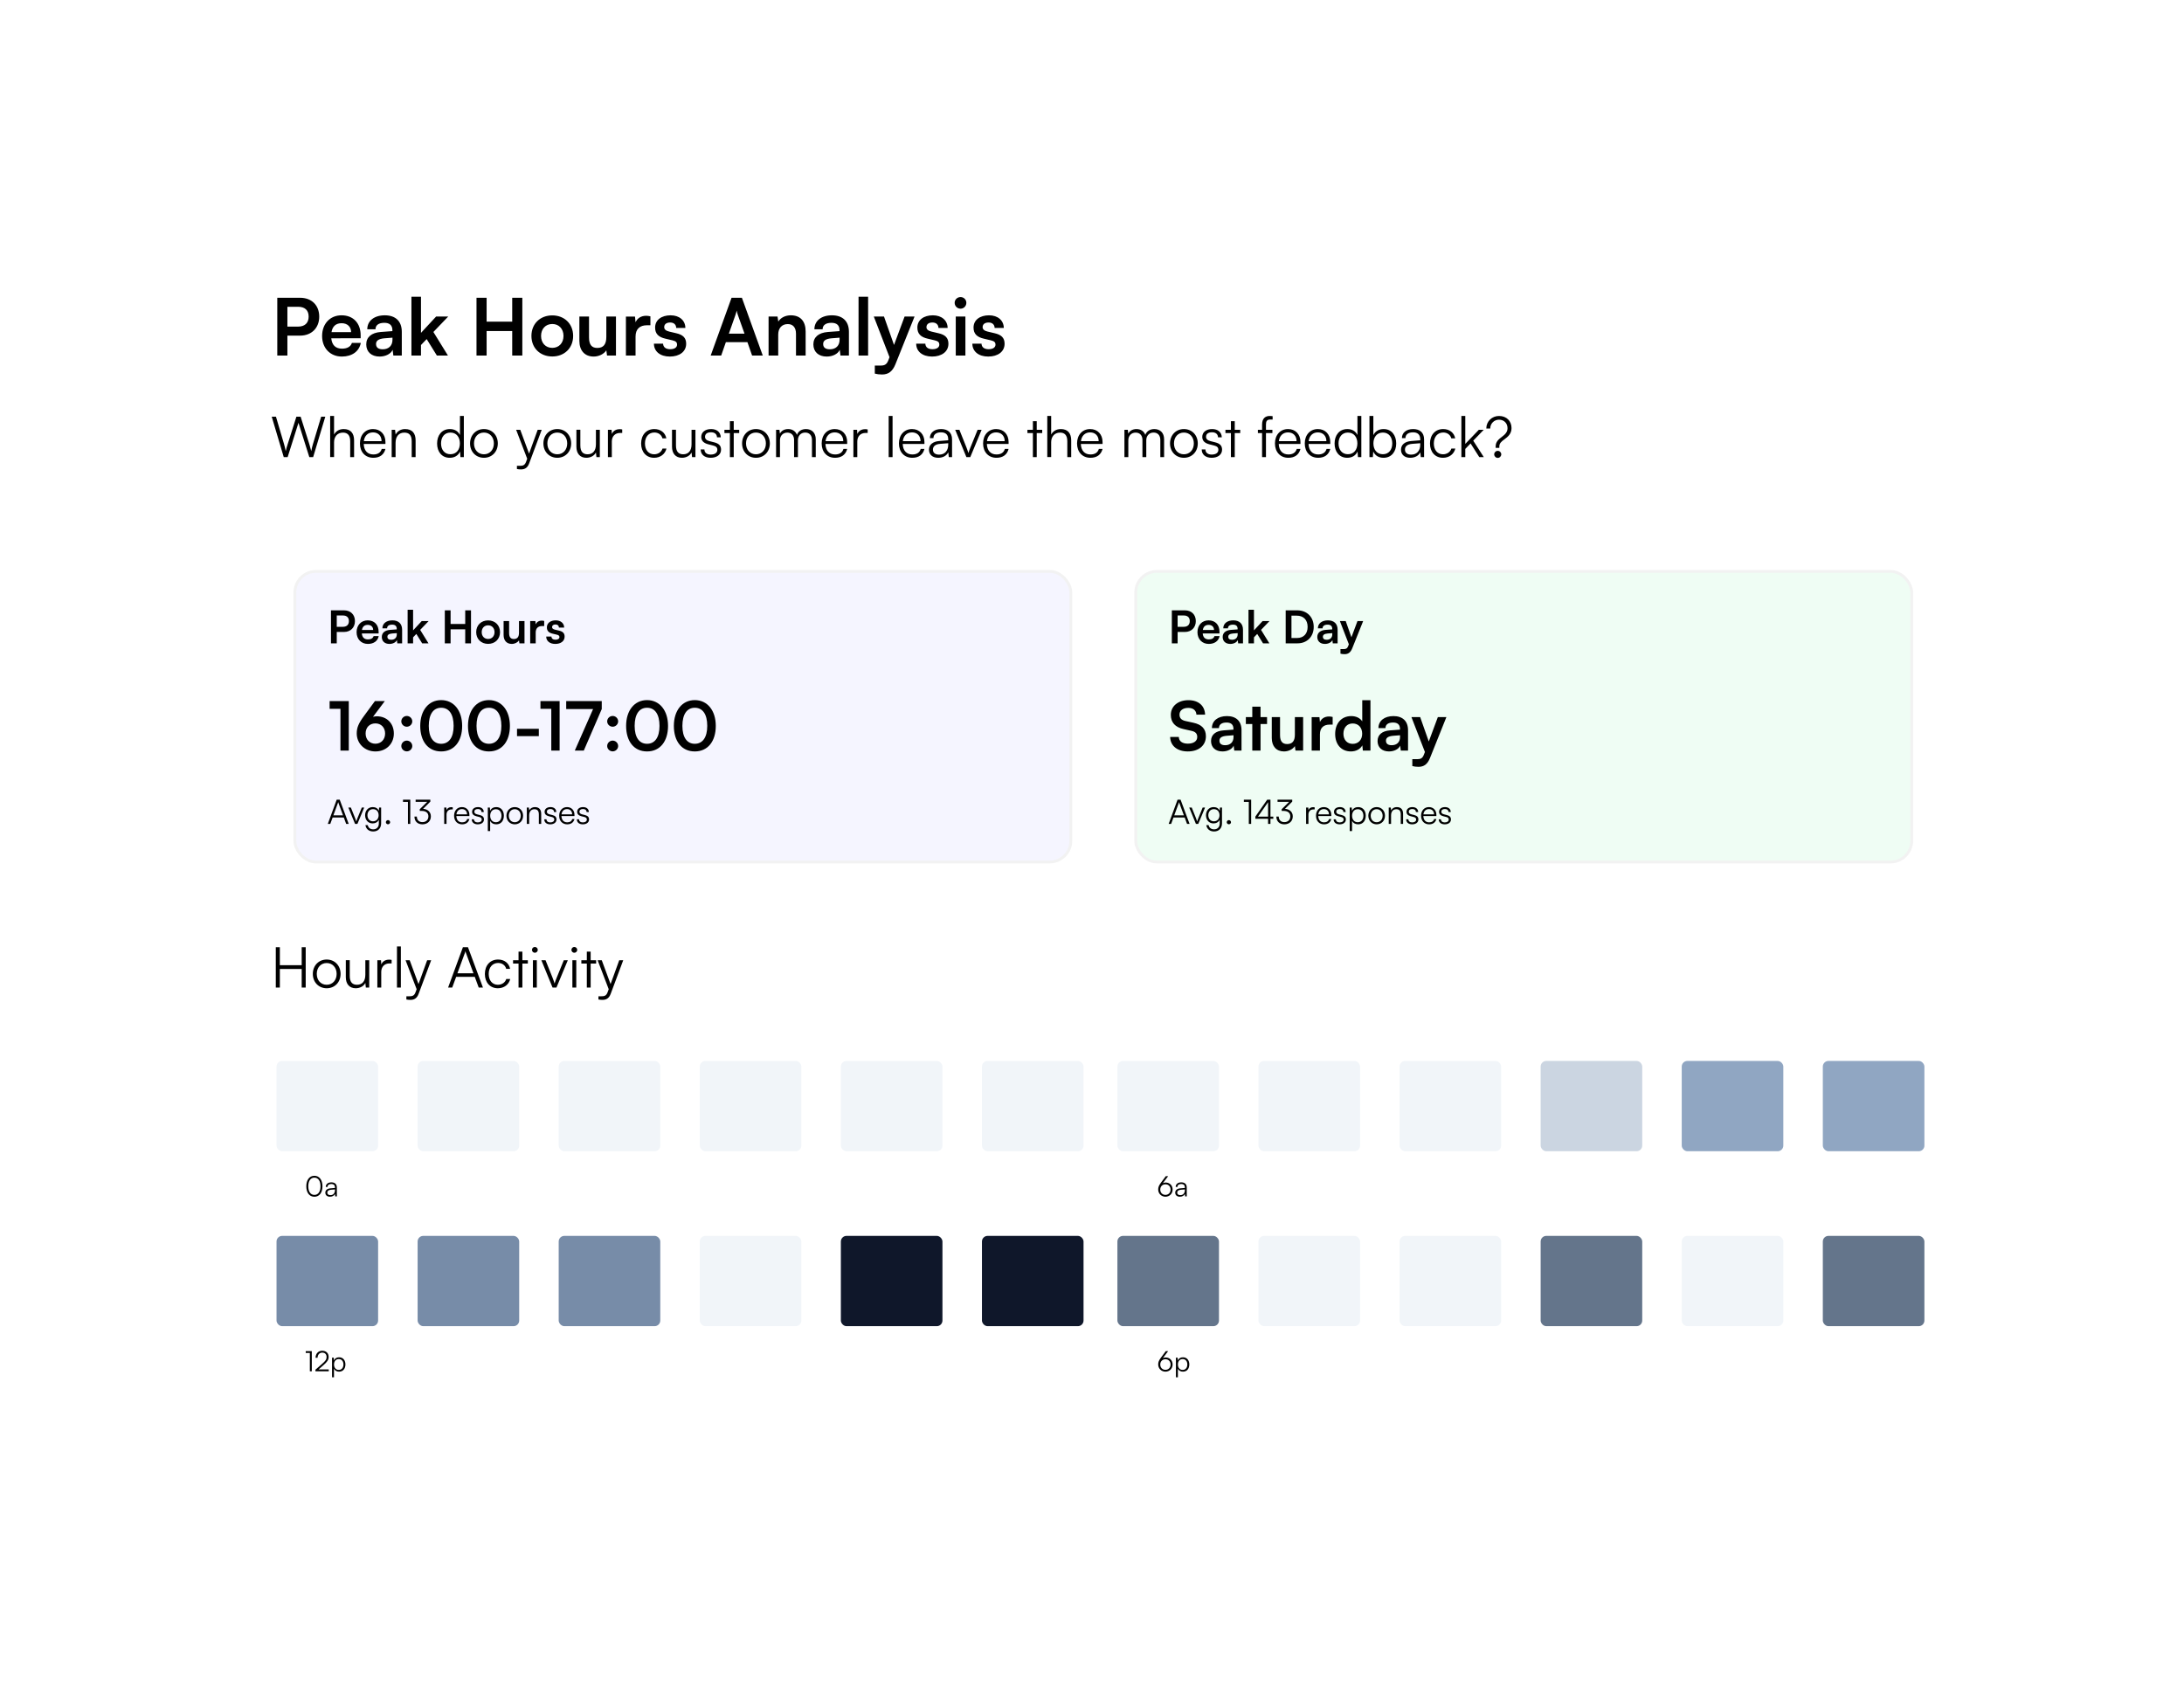 <svg width="387" height="300" viewBox="0 0 387 300" fill="none" xmlns="http://www.w3.org/2000/svg">
<g filter="url(#filter0_d_118_362)">
<rect x="38" y="38" width="311" height="224" rx="6" fill="white"/>
</g>
<path d="M53.18 59.472H50.926V63H49.134V52.766H53.18C55.238 52.766 56.568 54.11 56.568 56.112C56.568 58.086 55.224 59.472 53.18 59.472ZM52.83 54.362H50.926V57.876H52.802C54.034 57.876 54.692 57.218 54.692 56.098C54.692 54.978 54.02 54.362 52.83 54.362ZM60.576 63.182C58.518 63.182 57.076 61.684 57.076 59.542C57.076 57.372 58.49 55.874 60.52 55.874C62.592 55.874 63.908 57.26 63.908 59.416V59.934L58.7 59.948C58.826 61.166 59.47 61.782 60.604 61.782C61.542 61.782 62.158 61.418 62.354 60.76H63.936C63.642 62.272 62.382 63.182 60.576 63.182ZM60.534 57.274C59.526 57.274 58.91 57.82 58.742 58.856H62.214C62.214 57.904 61.556 57.274 60.534 57.274ZM67.264 63.182C65.794 63.182 64.898 62.328 64.898 61.026C64.898 59.752 65.822 58.954 67.46 58.828L69.532 58.674V58.52C69.532 57.582 68.972 57.204 68.104 57.204C67.096 57.204 66.536 57.624 66.536 58.352H65.08C65.08 56.854 66.312 55.874 68.188 55.874C70.05 55.874 71.198 56.882 71.198 58.8V63H69.7L69.574 61.978C69.28 62.692 68.342 63.182 67.264 63.182ZM67.824 61.894C68.874 61.894 69.546 61.264 69.546 60.2V59.836L68.104 59.948C67.04 60.046 66.634 60.396 66.634 60.956C66.634 61.586 67.054 61.894 67.824 61.894ZM74.598 63H72.904V52.584H74.598V58.982L77.286 56.084H79.428L76.796 58.828L79.372 63H77.412L75.606 60.088L74.598 61.138V63ZM86.227 63H84.435V52.766H86.227V56.994H90.763V52.766H92.555V63H90.763V58.66H86.227V63ZM94.167 59.528C94.167 57.372 95.721 55.888 97.863 55.888C100.005 55.888 101.559 57.372 101.559 59.528C101.559 61.684 100.005 63.168 97.863 63.168C95.721 63.168 94.167 61.684 94.167 59.528ZM95.875 59.528C95.875 60.788 96.687 61.642 97.863 61.642C99.039 61.642 99.851 60.788 99.851 59.528C99.851 58.268 99.039 57.414 97.863 57.414C96.687 57.414 95.875 58.268 95.875 59.528ZM107.439 56.084H109.147V63H107.565L107.439 62.076C107.019 62.734 106.123 63.182 105.199 63.182C103.603 63.182 102.665 62.104 102.665 60.41V56.084H104.373V59.808C104.373 61.124 104.891 61.656 105.843 61.656C106.921 61.656 107.439 61.026 107.439 59.71V56.084ZM115.251 56.056V57.638H114.621C113.389 57.638 112.619 58.296 112.619 59.64V63H110.911V56.098H112.521L112.619 57.106C112.913 56.42 113.571 55.958 114.495 55.958C114.733 55.958 114.971 55.986 115.251 56.056ZM115.875 60.9H117.499C117.513 61.502 117.961 61.88 118.745 61.88C119.543 61.88 119.977 61.558 119.977 61.054C119.977 60.704 119.795 60.452 119.179 60.312L117.933 60.018C116.687 59.738 116.085 59.15 116.085 58.044C116.085 56.686 117.233 55.874 118.829 55.874C120.383 55.874 121.433 56.77 121.447 58.114H119.823C119.809 57.526 119.417 57.148 118.759 57.148C118.087 57.148 117.695 57.456 117.695 57.974C117.695 58.366 118.003 58.618 118.591 58.758L119.837 59.052C120.999 59.318 121.587 59.85 121.587 60.914C121.587 62.314 120.397 63.182 118.689 63.182C116.967 63.182 115.875 62.258 115.875 60.9ZM127.795 63H125.933L129.629 52.766H131.463L135.159 63H133.269L132.443 60.634H128.621L127.795 63ZM130.315 55.818L129.153 59.122H131.925L130.749 55.818C130.665 55.552 130.567 55.244 130.539 55.034C130.497 55.23 130.413 55.538 130.315 55.818ZM137.899 63H136.191V56.084H137.773L137.913 56.98C138.347 56.28 139.187 55.874 140.125 55.874C141.861 55.874 142.757 56.952 142.757 58.744V63H141.049V59.15C141.049 57.988 140.475 57.428 139.593 57.428C138.543 57.428 137.899 58.156 137.899 59.276V63ZM146.493 63.182C145.023 63.182 144.127 62.328 144.127 61.026C144.127 59.752 145.051 58.954 146.689 58.828L148.761 58.674V58.52C148.761 57.582 148.201 57.204 147.333 57.204C146.325 57.204 145.765 57.624 145.765 58.352H144.309C144.309 56.854 145.541 55.874 147.417 55.874C149.279 55.874 150.427 56.882 150.427 58.8V63H148.929L148.803 61.978C148.509 62.692 147.571 63.182 146.493 63.182ZM147.053 61.894C148.103 61.894 148.775 61.264 148.775 60.2V59.836L147.333 59.948C146.269 60.046 145.863 60.396 145.863 60.956C145.863 61.586 146.283 61.894 147.053 61.894ZM153.827 63H152.133V52.584H153.827V63ZM155.016 66.206V64.778H156.038C156.71 64.778 157.13 64.624 157.424 63.812L157.62 63.294L154.834 56.084H156.64L158.418 61.124L160.294 56.084H162.058L158.67 64.54C158.152 65.828 157.424 66.36 156.29 66.36C155.814 66.36 155.394 66.304 155.016 66.206ZM162.346 60.9H163.97C163.984 61.502 164.432 61.88 165.216 61.88C166.014 61.88 166.448 61.558 166.448 61.054C166.448 60.704 166.266 60.452 165.65 60.312L164.404 60.018C163.158 59.738 162.556 59.15 162.556 58.044C162.556 56.686 163.704 55.874 165.3 55.874C166.854 55.874 167.904 56.77 167.918 58.114H166.294C166.28 57.526 165.888 57.148 165.23 57.148C164.558 57.148 164.166 57.456 164.166 57.974C164.166 58.366 164.474 58.618 165.062 58.758L166.308 59.052C167.47 59.318 168.058 59.85 168.058 60.914C168.058 62.314 166.868 63.182 165.16 63.182C163.438 63.182 162.346 62.258 162.346 60.9ZM170.213 54.698C169.625 54.698 169.163 54.236 169.163 53.662C169.163 53.088 169.625 52.64 170.213 52.64C170.773 52.64 171.235 53.088 171.235 53.662C171.235 54.236 170.773 54.698 170.213 54.698ZM169.359 63V56.084H171.067V63H169.359ZM172.299 60.9H173.923C173.937 61.502 174.385 61.88 175.169 61.88C175.967 61.88 176.401 61.558 176.401 61.054C176.401 60.704 176.219 60.452 175.603 60.312L174.357 60.018C173.111 59.738 172.509 59.15 172.509 58.044C172.509 56.686 173.657 55.874 175.253 55.874C176.807 55.874 177.857 56.77 177.871 58.114H176.247C176.233 57.526 175.841 57.148 175.183 57.148C174.511 57.148 174.119 57.456 174.119 57.974C174.119 58.366 174.427 58.618 175.015 58.758L176.261 59.052C177.423 59.318 178.011 59.85 178.011 60.914C178.011 62.314 176.821 63.182 175.113 63.182C173.391 63.182 172.299 62.258 172.299 60.9Z" fill="black"/>
<path d="M50.28 81L48.15 73.84H48.9L50.35 78.76C50.45 79.11 50.54 79.47 50.63 79.94C50.75 79.42 50.85 79.11 50.96 78.76L52.52 73.84H53.27L54.83 78.76C54.94 79.12 55.04 79.48 55.15 79.94C55.26 79.39 55.35 79.04 55.43 78.77L56.91 73.84H57.64L55.49 81H54.81L52.89 74.92L50.97 81H50.28ZM59.195 80.99H58.505V73.71H59.195V77C59.505 76.42 60.095 76.03 60.905 76.03C62.175 76.03 62.745 76.82 62.745 78.04V81H62.055V78.19C62.055 77.06 61.525 76.66 60.775 76.66C59.735 76.66 59.195 77.43 59.195 78.36V80.99ZM66.15 81.12C64.73 81.12 63.78 80.1 63.78 78.58C63.78 77.07 64.72 76.03 66.1 76.03C67.41 76.03 68.3 76.96 68.3 78.33V78.67H64.45C64.5 79.85 65.12 80.53 66.16 80.53C66.95 80.53 67.46 80.19 67.64 79.55H68.3C68.04 80.57 67.29 81.12 66.15 81.12ZM66.1 76.62C65.19 76.62 64.59 77.22 64.47 78.17H67.61C67.61 77.24 67.01 76.62 66.1 76.62ZM70.094 81H69.404V76.16H70.004L70.104 77C70.424 76.38 71.064 76.03 71.764 76.03C73.094 76.03 73.644 76.82 73.644 78.04V81H72.954V78.19C72.954 77.06 72.444 76.66 71.644 76.66C70.654 76.66 70.094 77.38 70.094 78.47V81ZM79.692 81.12C78.282 81.12 77.452 80.04 77.452 78.59C77.452 77.13 78.282 76.03 79.722 76.03C80.522 76.03 81.162 76.38 81.502 77.08V73.71H82.192V81H81.592L81.522 80.01C81.182 80.76 80.502 81.12 79.692 81.12ZM79.812 80.49C80.872 80.49 81.492 79.69 81.492 78.57C81.492 77.46 80.872 76.65 79.812 76.65C78.762 76.65 78.152 77.46 78.152 78.57C78.152 79.69 78.762 80.49 79.812 80.49ZM83.292 78.58C83.292 77.1 84.332 76.03 85.752 76.03C87.172 76.03 88.212 77.1 88.212 78.58C88.212 80.05 87.172 81.12 85.752 81.12C84.332 81.12 83.292 80.05 83.292 78.58ZM83.992 78.57C83.992 79.71 84.712 80.5 85.752 80.5C86.782 80.5 87.512 79.71 87.512 78.57C87.512 77.45 86.782 76.65 85.752 76.65C84.712 76.65 83.992 77.45 83.992 78.57ZM91.599 83.11V82.54H92.129C92.549 82.54 92.969 82.51 93.209 81.86L93.419 81.29L91.459 76.16H92.189L93.749 80.38L95.279 76.16H95.989L93.769 82.11C93.489 82.87 93.019 83.18 92.329 83.18C92.039 83.18 91.819 83.16 91.599 83.11ZM96.29 78.58C96.29 77.1 97.33 76.03 98.75 76.03C100.17 76.03 101.21 77.1 101.21 78.58C101.21 80.05 100.17 81.12 98.75 81.12C97.33 81.12 96.29 80.05 96.29 78.58ZM96.99 78.57C96.99 79.71 97.71 80.5 98.75 80.5C99.78 80.5 100.51 79.71 100.51 78.57C100.51 77.45 99.78 76.65 98.75 76.65C97.71 76.65 96.99 77.45 96.99 78.57ZM105.597 76.16H106.287V81H105.687L105.597 80.18C105.327 80.74 104.657 81.12 103.897 81.12C102.757 81.12 102.137 80.34 102.137 79.16V76.15H102.837V78.94C102.837 80.09 103.347 80.5 104.117 80.5C105.047 80.5 105.597 79.88 105.597 78.73V76.16ZM110.254 76.1V76.72H109.874C108.984 76.72 108.414 77.32 108.414 78.24V81H107.724V76.16H108.374L108.424 76.91C108.614 76.39 109.124 76.05 109.804 76.05C109.954 76.05 110.084 76.06 110.254 76.1ZM113.605 78.59C113.605 77.07 114.535 76.03 115.945 76.03C117.065 76.03 117.885 76.68 118.075 77.68H117.385C117.205 77.01 116.625 76.64 115.955 76.64C114.975 76.64 114.285 77.39 114.285 78.58C114.285 79.73 114.925 80.5 115.905 80.5C116.625 80.5 117.205 80.1 117.395 79.48H118.095C117.865 80.47 117.005 81.12 115.905 81.12C114.535 81.12 113.605 80.11 113.605 78.59ZM122.54 76.16H123.23V81H122.63L122.54 80.18C122.27 80.74 121.6 81.12 120.84 81.12C119.7 81.12 119.08 80.34 119.08 79.16V76.15H119.78V78.94C119.78 80.09 120.29 80.5 121.06 80.5C121.99 80.5 122.54 79.88 122.54 78.73V76.16ZM124.16 79.64H124.82C124.82 80.2 125.24 80.55 125.92 80.55C126.67 80.55 127.11 80.23 127.11 79.71C127.11 79.31 126.91 79.08 126.34 78.94L125.51 78.73C124.67 78.52 124.26 78.08 124.26 77.42C124.26 76.57 124.97 76.03 126.01 76.03C127.03 76.03 127.69 76.59 127.72 77.49H127.05C127.03 76.93 126.64 76.6 125.99 76.6C125.31 76.6 124.93 76.89 124.93 77.41C124.93 77.78 125.19 78.04 125.72 78.17L126.55 78.38C127.39 78.59 127.77 78.98 127.77 79.68C127.77 80.55 127.03 81.12 125.93 81.12C124.84 81.12 124.16 80.54 124.16 79.64ZM130.016 81H129.336V76.74H128.366V76.16H129.336V74.63H130.016V76.16H130.986V76.74H130.016V81ZM131.495 78.58C131.495 77.1 132.535 76.03 133.955 76.03C135.375 76.03 136.415 77.1 136.415 78.58C136.415 80.05 135.375 81.12 133.955 81.12C132.535 81.12 131.495 80.05 131.495 78.58ZM132.195 78.57C132.195 79.71 132.915 80.5 133.955 80.5C134.985 80.5 135.715 79.71 135.715 78.57C135.715 77.45 134.985 76.65 133.955 76.65C132.915 76.65 132.195 77.45 132.195 78.57ZM138.209 81H137.519V76.16H138.119L138.199 76.85C138.439 76.34 138.979 76.03 139.659 76.03C140.419 76.03 140.989 76.43 141.219 77.06C141.439 76.43 142.029 76.03 142.809 76.03C143.859 76.03 144.549 76.71 144.549 77.83V81H143.879V77.97C143.879 77.14 143.419 76.65 142.679 76.65C141.869 76.65 141.389 77.26 141.389 78.01V81H140.709V77.96C140.709 77.14 140.239 76.66 139.509 76.66C138.699 76.66 138.209 77.26 138.209 78V81ZM147.967 81.12C146.547 81.12 145.597 80.1 145.597 78.58C145.597 77.07 146.537 76.03 147.917 76.03C149.227 76.03 150.117 76.96 150.117 78.33V78.67H146.267C146.317 79.85 146.937 80.53 147.977 80.53C148.767 80.53 149.277 80.19 149.457 79.55H150.117C149.857 80.57 149.107 81.12 147.967 81.12ZM147.917 76.62C147.007 76.62 146.407 77.22 146.287 78.17H149.427C149.427 77.24 148.827 76.62 147.917 76.62ZM153.75 76.1V76.72H153.37C152.48 76.72 151.91 77.32 151.91 78.24V81H151.22V76.16H151.87L151.92 76.91C152.11 76.39 152.62 76.05 153.3 76.05C153.45 76.05 153.58 76.06 153.75 76.1ZM158.161 81H157.471V73.71H158.161V81ZM161.658 81.12C160.238 81.12 159.288 80.1 159.288 78.58C159.288 77.07 160.228 76.03 161.608 76.03C162.918 76.03 163.808 76.96 163.808 78.33V78.67H159.958C160.008 79.85 160.628 80.53 161.668 80.53C162.458 80.53 162.968 80.19 163.148 79.55H163.808C163.548 80.57 162.798 81.12 161.658 81.12ZM161.608 76.62C160.698 76.62 160.098 77.22 159.978 78.17H163.118C163.118 77.24 162.518 76.62 161.608 76.62ZM166.253 81.12C165.223 81.12 164.613 80.54 164.613 79.69C164.613 78.8 165.293 78.24 166.423 78.15L168.023 78.02V77.86C168.023 76.91 167.453 76.61 166.743 76.61C165.903 76.61 165.403 76.99 165.403 77.64H164.773C164.773 76.66 165.573 76.03 166.763 76.03C167.883 76.03 168.703 76.59 168.703 77.87V81H168.123L168.033 80.15C167.733 80.76 167.073 81.12 166.253 81.12ZM166.413 80.56C167.433 80.56 168.023 79.85 168.023 78.8V78.54L166.593 78.65C165.683 78.73 165.313 79.13 165.313 79.67C165.313 80.26 165.753 80.56 166.413 80.56ZM171.242 81L169.262 76.16H170.002L171.252 79.28C171.382 79.63 171.512 79.96 171.602 80.28C171.692 79.95 171.822 79.63 171.962 79.28L173.232 76.16H173.942L171.932 81H171.242ZM176.57 81.12C175.15 81.12 174.2 80.1 174.2 78.58C174.2 77.07 175.14 76.03 176.52 76.03C177.83 76.03 178.72 76.96 178.72 78.33V78.67H174.87C174.92 79.85 175.54 80.53 176.58 80.53C177.37 80.53 177.88 80.19 178.06 79.55H178.72C178.46 80.57 177.71 81.12 176.57 81.12ZM176.52 76.62C175.61 76.62 175.01 77.22 174.89 78.17H178.03C178.03 77.24 177.43 76.62 176.52 76.62ZM183.707 81H183.027V76.74H182.057V76.16H183.027V74.63H183.707V76.16H184.677V76.74H183.707V81ZM186.265 80.99H185.575V73.71H186.265V77C186.575 76.42 187.165 76.03 187.975 76.03C189.245 76.03 189.815 76.82 189.815 78.04V81H189.125V78.19C189.125 77.06 188.595 76.66 187.845 76.66C186.805 76.66 186.265 77.43 186.265 78.36V80.99ZM193.221 81.12C191.801 81.12 190.851 80.1 190.851 78.58C190.851 77.07 191.791 76.03 193.171 76.03C194.481 76.03 195.371 76.96 195.371 78.33V78.67H191.521C191.571 79.85 192.191 80.53 193.231 80.53C194.021 80.53 194.531 80.19 194.711 79.55H195.371C195.111 80.57 194.361 81.12 193.221 81.12ZM193.171 76.62C192.261 76.62 191.661 77.22 191.541 78.17H194.681C194.681 77.24 194.081 76.62 193.171 76.62ZM199.937 81H199.247V76.16H199.847L199.927 76.85C200.167 76.34 200.707 76.03 201.387 76.03C202.147 76.03 202.717 76.43 202.947 77.06C203.167 76.43 203.757 76.03 204.537 76.03C205.587 76.03 206.277 76.71 206.277 77.83V81H205.607V77.97C205.607 77.14 205.147 76.65 204.407 76.65C203.597 76.65 203.117 77.26 203.117 78.01V81H202.437V77.96C202.437 77.14 201.967 76.66 201.237 76.66C200.427 76.66 199.937 77.26 199.937 78V81ZM207.325 78.58C207.325 77.1 208.365 76.03 209.785 76.03C211.205 76.03 212.245 77.1 212.245 78.58C212.245 80.05 211.205 81.12 209.785 81.12C208.365 81.12 207.325 80.05 207.325 78.58ZM208.025 78.57C208.025 79.71 208.745 80.5 209.785 80.5C210.815 80.5 211.545 79.71 211.545 78.57C211.545 77.45 210.815 76.65 209.785 76.65C208.745 76.65 208.025 77.45 208.025 78.57ZM212.939 79.64H213.599C213.599 80.2 214.019 80.55 214.699 80.55C215.449 80.55 215.889 80.23 215.889 79.71C215.889 79.31 215.689 79.08 215.119 78.94L214.289 78.73C213.449 78.52 213.039 78.08 213.039 77.42C213.039 76.57 213.749 76.03 214.789 76.03C215.809 76.03 216.469 76.59 216.499 77.49H215.829C215.809 76.93 215.419 76.6 214.769 76.6C214.089 76.6 213.709 76.89 213.709 77.41C213.709 77.78 213.969 78.04 214.499 78.17L215.329 78.38C216.169 78.59 216.549 78.98 216.549 79.68C216.549 80.55 215.809 81.12 214.709 81.12C213.619 81.12 212.939 80.54 212.939 79.64ZM218.795 81H218.115V76.74H217.145V76.16H218.115V74.63H218.795V76.16H219.765V76.74H218.795V81ZM222.897 76.16H223.637V75.22C223.637 74.13 224.237 73.71 224.977 73.71C225.147 73.71 225.347 73.72 225.507 73.75V74.34H225.097C224.487 74.34 224.327 74.65 224.327 75.22V76.16H225.467V76.74H224.327V81H223.637V76.74H222.897V76.16ZM228.289 81.12C226.869 81.12 225.919 80.1 225.919 78.58C225.919 77.07 226.859 76.03 228.239 76.03C229.549 76.03 230.439 76.96 230.439 78.33V78.67H226.589C226.639 79.85 227.259 80.53 228.299 80.53C229.089 80.53 229.599 80.19 229.779 79.55H230.439C230.179 80.57 229.429 81.12 228.289 81.12ZM228.239 76.62C227.329 76.62 226.729 77.22 226.609 78.17H229.749C229.749 77.24 229.149 76.62 228.239 76.62ZM233.572 81.12C232.152 81.12 231.202 80.1 231.202 78.58C231.202 77.07 232.142 76.03 233.522 76.03C234.832 76.03 235.722 76.96 235.722 78.33V78.67H231.872C231.922 79.85 232.542 80.53 233.582 80.53C234.372 80.53 234.882 80.19 235.062 79.55H235.722C235.462 80.57 234.712 81.12 233.572 81.12ZM233.522 76.62C232.612 76.62 232.012 77.22 231.892 78.17H235.032C235.032 77.24 234.432 76.62 233.522 76.62ZM238.725 81.12C237.315 81.12 236.485 80.04 236.485 78.59C236.485 77.13 237.315 76.03 238.755 76.03C239.555 76.03 240.195 76.38 240.535 77.08V73.71H241.225V81H240.625L240.555 80.01C240.215 80.76 239.535 81.12 238.725 81.12ZM238.845 80.49C239.905 80.49 240.525 79.69 240.525 78.57C240.525 77.46 239.905 76.65 238.845 76.65C237.795 76.65 237.185 77.46 237.185 78.57C237.185 79.69 237.795 80.49 238.845 80.49ZM243.265 81H242.665V73.71H243.355V77.1C243.695 76.39 244.355 76.03 245.175 76.03C246.585 76.03 247.405 77.13 247.405 78.59C247.405 80.04 246.565 81.12 245.155 81.12C244.345 81.12 243.675 80.76 243.335 80.01L243.265 81ZM243.365 78.57C243.365 79.69 243.985 80.49 245.045 80.49C246.095 80.49 246.705 79.69 246.705 78.57C246.705 77.46 246.095 76.65 245.045 76.65C243.985 76.65 243.365 77.46 243.365 78.57ZM249.895 81.12C248.865 81.12 248.255 80.54 248.255 79.69C248.255 78.8 248.935 78.24 250.065 78.15L251.665 78.02V77.86C251.665 76.91 251.095 76.61 250.385 76.61C249.545 76.61 249.045 76.99 249.045 77.64H248.415C248.415 76.66 249.215 76.03 250.405 76.03C251.525 76.03 252.345 76.59 252.345 77.87V81H251.765L251.675 80.15C251.375 80.76 250.715 81.12 249.895 81.12ZM250.055 80.56C251.075 80.56 251.665 79.85 251.665 78.8V78.54L250.235 78.65C249.325 78.73 248.955 79.13 248.955 79.67C248.955 80.26 249.395 80.56 250.055 80.56ZM253.39 78.59C253.39 77.07 254.32 76.03 255.73 76.03C256.85 76.03 257.67 76.68 257.86 77.68H257.17C256.99 77.01 256.41 76.64 255.74 76.64C254.76 76.64 254.07 77.39 254.07 78.58C254.07 79.73 254.71 80.5 255.69 80.5C256.41 80.5 256.99 80.1 257.18 79.48H257.88C257.65 80.47 256.79 81.12 255.69 81.12C254.32 81.12 253.39 80.11 253.39 78.59ZM259.645 81H258.955V73.71H259.645V78.66L262.045 76.16H262.915L261.055 78.09L262.925 81H262.125L260.585 78.58L259.645 79.55V81ZM265.679 79.36H265.029V79.1C265.029 78.28 265.559 77.84 266.119 77.42C266.639 77.02 267.129 76.61 267.129 75.88C267.129 75.03 266.539 74.37 265.619 74.37C264.749 74.37 264.069 75.06 264.069 75.93H263.369C263.369 74.68 264.359 73.71 265.619 73.71C266.989 73.71 267.839 74.64 267.839 75.86C267.839 76.89 267.179 77.4 266.589 77.84C266.029 78.24 265.679 78.57 265.679 79.1V79.36ZM265.399 81.14C265.049 81.14 264.769 80.85 264.769 80.51C264.769 80.17 265.049 79.89 265.399 79.89C265.739 79.89 266.019 80.17 266.019 80.51C266.019 80.85 265.739 81.14 265.399 81.14Z" fill="black"/>
<path d="M49.59 175H48.87V167.84H49.59V171.03H53.46V167.84H54.17V175H53.46V171.7H49.59V175ZM55.431 172.58C55.431 171.1 56.471 170.03 57.891 170.03C59.311 170.03 60.351 171.1 60.351 172.58C60.351 174.05 59.311 175.12 57.891 175.12C56.471 175.12 55.431 174.05 55.431 172.58ZM56.131 172.57C56.131 173.71 56.851 174.5 57.891 174.5C58.921 174.5 59.651 173.71 59.651 172.57C59.651 171.45 58.921 170.65 57.891 170.65C56.851 170.65 56.131 171.45 56.131 172.57ZM64.737 170.16H65.427V175H64.827L64.737 174.18C64.467 174.74 63.797 175.12 63.037 175.12C61.897 175.12 61.277 174.34 61.277 173.16V170.15H61.977V172.94C61.977 174.09 62.487 174.5 63.257 174.5C64.187 174.5 64.737 173.88 64.737 172.73V170.16ZM69.394 170.1V170.72H69.014C68.124 170.72 67.555 171.32 67.555 172.24V175H66.865V170.16H67.514L67.564 170.91C67.754 170.39 68.264 170.05 68.945 170.05C69.094 170.05 69.225 170.06 69.394 170.1ZM71.032 175H70.342V167.71H71.032V175ZM72.009 177.11V176.54H72.539C72.959 176.54 73.379 176.51 73.619 175.86L73.829 175.29L71.869 170.16H72.599L74.159 174.38L75.689 170.16H76.399L74.179 176.11C73.899 176.87 73.429 177.18 72.739 177.18C72.449 177.18 72.229 177.16 72.009 177.11ZM80.13 175H79.4L82.03 167.84H82.92L85.58 175H84.83L84.13 173.1H80.83L80.13 175ZM82.38 168.85L81.05 172.47H83.9L82.56 168.85C82.53 168.75 82.48 168.63 82.47 168.56C82.46 168.62 82.42 168.75 82.38 168.85ZM85.919 172.59C85.919 171.07 86.849 170.03 88.259 170.03C89.379 170.03 90.199 170.68 90.389 171.68H89.699C89.519 171.01 88.939 170.64 88.269 170.64C87.289 170.64 86.599 171.39 86.599 172.58C86.599 173.73 87.239 174.5 88.219 174.5C88.939 174.5 89.519 174.1 89.709 173.48H90.409C90.179 174.47 89.319 175.12 88.219 175.12C86.849 175.12 85.919 174.11 85.919 172.59ZM92.564 175H91.884V170.74H90.914V170.16H91.884V168.63H92.564V170.16H93.534V170.74H92.564V175ZM94.773 168.83C94.493 168.83 94.263 168.6 94.263 168.32C94.263 168.04 94.493 167.8 94.773 167.8C95.053 167.8 95.293 168.04 95.293 168.32C95.293 168.6 95.053 168.83 94.773 168.83ZM94.433 175V170.16H95.123V175H94.433ZM97.912 175L95.932 170.16H96.672L97.922 173.28C98.052 173.63 98.182 173.96 98.272 174.28C98.362 173.95 98.492 173.63 98.632 173.28L99.902 170.16H100.612L98.602 175H97.912ZM101.765 168.83C101.485 168.83 101.255 168.6 101.255 168.32C101.255 168.04 101.485 167.8 101.765 167.8C102.045 167.8 102.285 168.04 102.285 168.32C102.285 168.6 102.045 168.83 101.765 168.83ZM101.425 175V170.16H102.115V175H101.425ZM104.664 175H103.984V170.74H103.014V170.16H103.984V168.63H104.664V170.16H105.634V170.74H104.664V175ZM106.043 177.11V176.54H106.573C106.993 176.54 107.413 176.51 107.653 175.86L107.863 175.29L105.903 170.16H106.633L108.193 174.38L109.723 170.16H110.433L108.213 176.11C107.933 176.87 107.463 177.18 106.773 177.18C106.483 177.18 106.263 177.16 106.043 177.11Z" fill="black"/>
<rect x="52.25" y="101.25" width="137.5" height="51.5" rx="3.75" fill="#F5F5FF" stroke="#F2F2F2" stroke-width="0.5"/>
<path d="M60.96 111.984H59.672V114H58.648V108.152H60.96C62.136 108.152 62.896 108.92 62.896 110.064C62.896 111.192 62.128 111.984 60.96 111.984ZM60.76 109.064H59.672V111.072H60.744C61.448 111.072 61.824 110.696 61.824 110.056C61.824 109.416 61.44 109.064 60.76 109.064ZM65.186 114.104C64.01 114.104 63.186 113.248 63.186 112.024C63.186 110.784 63.994 109.928 65.154 109.928C66.338 109.928 67.09 110.72 67.09 111.952V112.248L64.114 112.256C64.186 112.952 64.554 113.304 65.202 113.304C65.738 113.304 66.09 113.096 66.202 112.72H67.106C66.938 113.584 66.218 114.104 65.186 114.104ZM65.162 110.728C64.586 110.728 64.234 111.04 64.138 111.632H66.122C66.122 111.088 65.746 110.728 65.162 110.728ZM69.008 114.104C68.168 114.104 67.656 113.616 67.656 112.872C67.656 112.144 68.184 111.688 69.12 111.616L70.304 111.528V111.44C70.304 110.904 69.984 110.688 69.488 110.688C68.912 110.688 68.592 110.928 68.592 111.344H67.76C67.76 110.488 68.464 109.928 69.536 109.928C70.6 109.928 71.256 110.504 71.256 111.6V114H70.4L70.328 113.416C70.16 113.824 69.624 114.104 69.008 114.104ZM69.328 113.368C69.928 113.368 70.312 113.008 70.312 112.4V112.192L69.488 112.256C68.88 112.312 68.648 112.512 68.648 112.832C68.648 113.192 68.888 113.368 69.328 113.368ZM73.199 114H72.231V108.048H73.199V111.704L74.735 110.048H75.959L74.455 111.616L75.927 114H74.807L73.775 112.336L73.199 112.936V114ZM79.844 114H78.82V108.152H79.844V110.568H82.436V108.152H83.46V114H82.436V111.52H79.844V114ZM84.381 112.016C84.381 110.784 85.269 109.936 86.493 109.936C87.717 109.936 88.605 110.784 88.605 112.016C88.605 113.248 87.717 114.096 86.493 114.096C85.269 114.096 84.381 113.248 84.381 112.016ZM85.357 112.016C85.357 112.736 85.821 113.224 86.493 113.224C87.165 113.224 87.629 112.736 87.629 112.016C87.629 111.296 87.165 110.808 86.493 110.808C85.821 110.808 85.357 111.296 85.357 112.016ZM91.965 110.048H92.941V114H92.037L91.965 113.472C91.725 113.848 91.213 114.104 90.685 114.104C89.773 114.104 89.237 113.488 89.237 112.52V110.048H90.213V112.176C90.213 112.928 90.509 113.232 91.053 113.232C91.669 113.232 91.965 112.872 91.965 112.12V110.048ZM96.429 110.032V110.936H96.069C95.365 110.936 94.925 111.312 94.925 112.08V114H93.949V110.056H94.869L94.925 110.632C95.093 110.24 95.469 109.976 95.997 109.976C96.133 109.976 96.269 109.992 96.429 110.032ZM96.786 112.8H97.714C97.722 113.144 97.978 113.36 98.426 113.36C98.882 113.36 99.13 113.176 99.13 112.888C99.13 112.688 99.026 112.544 98.674 112.464L97.962 112.296C97.25 112.136 96.906 111.8 96.906 111.168C96.906 110.392 97.562 109.928 98.474 109.928C99.362 109.928 99.962 110.44 99.97 111.208H99.042C99.034 110.872 98.81 110.656 98.434 110.656C98.05 110.656 97.826 110.832 97.826 111.128C97.826 111.352 98.002 111.496 98.338 111.576L99.05 111.744C99.714 111.896 100.05 112.2 100.05 112.808C100.05 113.608 99.37 114.104 98.394 114.104C97.41 114.104 96.786 113.576 96.786 112.8Z" fill="black"/>
<path d="M58.522 146H58.084L59.662 141.704H60.196L61.792 146H61.342L60.922 144.86H58.942L58.522 146ZM59.872 142.31L59.074 144.482H60.784L59.98 142.31C59.962 142.25 59.932 142.178 59.926 142.136C59.92 142.172 59.896 142.25 59.872 142.31ZM62.916 146L61.728 143.096H62.172L62.922 144.968C63 145.178 63.078 145.376 63.132 145.568C63.186 145.37 63.264 145.178 63.348 144.968L64.11 143.096H64.536L63.33 146H62.916ZM64.697 144.464C64.697 143.672 65.207 143.018 66.059 143.018C66.563 143.018 66.947 143.252 67.133 143.678L67.175 143.096H67.535V145.91C67.535 146.774 66.983 147.338 66.131 147.338C65.387 147.338 64.865 146.918 64.751 146.216H65.165C65.255 146.684 65.615 146.96 66.137 146.96C66.731 146.96 67.127 146.558 67.127 145.952V145.262C66.929 145.67 66.527 145.91 66.029 145.91C65.201 145.91 64.697 145.256 64.697 144.464ZM65.111 144.458C65.111 145.052 65.477 145.538 66.089 145.538C66.719 145.538 67.091 145.082 67.091 144.458C67.091 143.84 66.731 143.384 66.095 143.384C65.471 143.384 65.111 143.87 65.111 144.458ZM68.753 146.066C68.549 146.066 68.375 145.898 68.375 145.7C68.375 145.496 68.549 145.322 68.753 145.322C68.957 145.322 69.131 145.496 69.131 145.7C69.131 145.898 68.957 146.066 68.753 146.066ZM72.287 142.094H71.411V141.704H72.701V146H72.287V142.094ZM74.723 143.696H74.381V143.396L75.707 142.088H73.649V141.704H76.253V142.052L74.969 143.33C75.773 143.372 76.349 143.882 76.349 144.662C76.349 145.514 75.725 146.072 74.855 146.072C74.009 146.072 73.439 145.55 73.439 144.692H73.865C73.865 145.31 74.249 145.682 74.855 145.682C75.497 145.682 75.911 145.274 75.911 144.65C75.911 144.062 75.491 143.696 74.723 143.696ZM80.229 143.06V143.432H80.001C79.467 143.432 79.125 143.792 79.125 144.344V146H78.711V143.096H79.101L79.131 143.546C79.245 143.234 79.551 143.03 79.959 143.03C80.049 143.03 80.127 143.036 80.229 143.06ZM81.886 146.072C81.034 146.072 80.464 145.46 80.464 144.548C80.464 143.642 81.028 143.018 81.856 143.018C82.642 143.018 83.176 143.576 83.176 144.398V144.602H80.866C80.896 145.31 81.268 145.718 81.892 145.718C82.366 145.718 82.672 145.514 82.78 145.13H83.176C83.02 145.742 82.57 146.072 81.886 146.072ZM81.856 143.372C81.31 143.372 80.95 143.732 80.878 144.302H82.762C82.762 143.744 82.402 143.372 81.856 143.372ZM83.592 145.184H83.988C83.988 145.52 84.24 145.73 84.648 145.73C85.098 145.73 85.362 145.538 85.362 145.226C85.362 144.986 85.242 144.848 84.9 144.764L84.402 144.638C83.898 144.512 83.652 144.248 83.652 143.852C83.652 143.342 84.078 143.018 84.702 143.018C85.314 143.018 85.71 143.354 85.728 143.894H85.326C85.314 143.558 85.08 143.36 84.69 143.36C84.282 143.36 84.054 143.534 84.054 143.846C84.054 144.068 84.21 144.224 84.528 144.302L85.026 144.428C85.53 144.554 85.758 144.788 85.758 145.208C85.758 145.73 85.314 146.072 84.654 146.072C84 146.072 83.592 145.724 83.592 145.184ZM86.44 147.266V143.096H86.8L86.842 143.684C87.046 143.234 87.454 143.018 87.94 143.018C88.78 143.018 89.284 143.66 89.284 144.536C89.284 145.412 88.798 146.072 87.94 146.072C87.448 146.072 87.058 145.862 86.854 145.442V147.266H86.44ZM86.86 144.548C86.86 145.214 87.232 145.7 87.868 145.7C88.498 145.7 88.864 145.214 88.864 144.548C88.864 143.876 88.498 143.396 87.868 143.396C87.232 143.396 86.86 143.876 86.86 144.548ZM89.74 144.548C89.74 143.66 90.364 143.018 91.216 143.018C92.068 143.018 92.692 143.66 92.692 144.548C92.692 145.43 92.068 146.072 91.216 146.072C90.364 146.072 89.74 145.43 89.74 144.548ZM90.16 144.542C90.16 145.226 90.592 145.7 91.216 145.7C91.834 145.7 92.272 145.226 92.272 144.542C92.272 143.87 91.834 143.39 91.216 143.39C90.592 143.39 90.16 143.87 90.16 144.542ZM93.768 146H93.354V143.096H93.714L93.774 143.6C93.966 143.228 94.35 143.018 94.77 143.018C95.568 143.018 95.898 143.492 95.898 144.224V146H95.484V144.314C95.484 143.636 95.178 143.396 94.698 143.396C94.104 143.396 93.768 143.828 93.768 144.482V146ZM96.442 145.184H96.838C96.838 145.52 97.09 145.73 97.498 145.73C97.948 145.73 98.212 145.538 98.212 145.226C98.212 144.986 98.092 144.848 97.75 144.764L97.252 144.638C96.748 144.512 96.502 144.248 96.502 143.852C96.502 143.342 96.928 143.018 97.552 143.018C98.164 143.018 98.56 143.354 98.578 143.894H98.176C98.164 143.558 97.93 143.36 97.54 143.36C97.132 143.36 96.904 143.534 96.904 143.846C96.904 144.068 97.06 144.224 97.378 144.302L97.876 144.428C98.38 144.554 98.608 144.788 98.608 145.208C98.608 145.73 98.164 146.072 97.504 146.072C96.85 146.072 96.442 145.724 96.442 145.184ZM100.507 146.072C99.655 146.072 99.085 145.46 99.085 144.548C99.085 143.642 99.649 143.018 100.477 143.018C101.263 143.018 101.797 143.576 101.797 144.398V144.602H99.487C99.517 145.31 99.889 145.718 100.513 145.718C100.987 145.718 101.293 145.514 101.401 145.13H101.797C101.641 145.742 101.191 146.072 100.507 146.072ZM100.477 143.372C99.931 143.372 99.571 143.732 99.499 144.302H101.383C101.383 143.744 101.023 143.372 100.477 143.372ZM102.213 145.184H102.609C102.609 145.52 102.861 145.73 103.269 145.73C103.719 145.73 103.983 145.538 103.983 145.226C103.983 144.986 103.863 144.848 103.521 144.764L103.023 144.638C102.519 144.512 102.273 144.248 102.273 143.852C102.273 143.342 102.699 143.018 103.323 143.018C103.935 143.018 104.331 143.354 104.349 143.894H103.947C103.935 143.558 103.701 143.36 103.311 143.36C102.903 143.36 102.675 143.534 102.675 143.846C102.675 144.068 102.831 144.224 103.149 144.302L103.647 144.428C104.151 144.554 104.379 144.788 104.379 145.208C104.379 145.73 103.935 146.072 103.275 146.072C102.621 146.072 102.213 145.724 102.213 145.184Z" fill="black"/>
<path d="M60.328 125.608H58.408V124.228H61.804V133H60.328V125.608ZM64.545 126.808L66.441 124.228H68.193L66.093 127.024C66.309 126.964 66.537 126.928 66.753 126.928C68.565 126.928 69.789 128.2 69.789 129.976C69.789 131.848 68.397 133.156 66.525 133.156C64.629 133.156 63.213 131.764 63.213 129.964C63.213 128.908 63.561 128.14 64.545 126.808ZM64.785 129.976C64.785 131.044 65.493 131.788 66.525 131.788C67.521 131.788 68.241 131.044 68.241 129.976C68.241 128.92 67.533 128.188 66.525 128.188C65.481 128.188 64.785 128.92 64.785 129.976ZM72.083 128.776C71.555 128.776 71.111 128.344 71.111 127.828C71.111 127.3 71.555 126.868 72.083 126.868C72.611 126.868 73.055 127.3 73.055 127.828C73.055 128.344 72.611 128.776 72.083 128.776ZM72.083 133.144C71.555 133.144 71.111 132.712 71.111 132.196C71.111 131.668 71.555 131.236 72.083 131.236C72.611 131.236 73.055 131.668 73.055 132.196C73.055 132.712 72.611 133.144 72.083 133.144ZM74.465 128.632C74.465 125.908 75.929 124.06 78.173 124.06C80.417 124.06 81.893 125.908 81.893 128.632C81.893 131.344 80.501 133.156 78.173 133.156C75.845 133.156 74.465 131.344 74.465 128.632ZM75.977 128.632C75.977 130.66 76.793 131.8 78.173 131.8C79.565 131.8 80.381 130.66 80.381 128.632C80.381 126.556 79.565 125.416 78.173 125.416C76.793 125.416 75.977 126.556 75.977 128.632ZM82.926 128.632C82.926 125.908 84.39 124.06 86.634 124.06C88.878 124.06 90.354 125.908 90.354 128.632C90.354 131.344 88.962 133.156 86.634 133.156C84.306 133.156 82.926 131.344 82.926 128.632ZM84.438 128.632C84.438 130.66 85.254 131.8 86.634 131.8C88.026 131.8 88.842 130.66 88.842 128.632C88.842 126.556 88.026 125.416 86.634 125.416C85.254 125.416 84.438 126.556 84.438 128.632ZM91.615 130.444V129.148H95.479V130.444H91.615ZM97.687 125.608H95.767V124.228H99.163V133H97.687V125.608ZM100.33 124.228H106.63V125.644L103.45 133H101.854L105.094 125.644H100.33V124.228ZM108.563 128.776C108.035 128.776 107.591 128.344 107.591 127.828C107.591 127.3 108.035 126.868 108.563 126.868C109.091 126.868 109.535 127.3 109.535 127.828C109.535 128.344 109.091 128.776 108.563 128.776ZM108.563 133.144C108.035 133.144 107.591 132.712 107.591 132.196C107.591 131.668 108.035 131.236 108.563 131.236C109.091 131.236 109.535 131.668 109.535 132.196C109.535 132.712 109.091 133.144 108.563 133.144ZM110.946 128.632C110.946 125.908 112.41 124.06 114.654 124.06C116.898 124.06 118.374 125.908 118.374 128.632C118.374 131.344 116.982 133.156 114.654 133.156C112.326 133.156 110.946 131.344 110.946 128.632ZM112.458 128.632C112.458 130.66 113.274 131.8 114.654 131.8C116.046 131.8 116.862 130.66 116.862 128.632C116.862 126.556 116.046 125.416 114.654 125.416C113.274 125.416 112.458 126.556 112.458 128.632ZM119.407 128.632C119.407 125.908 120.871 124.06 123.115 124.06C125.359 124.06 126.835 125.908 126.835 128.632C126.835 131.344 125.443 133.156 123.115 133.156C120.787 133.156 119.407 131.344 119.407 128.632ZM120.919 128.632C120.919 130.66 121.735 131.8 123.115 131.8C124.507 131.8 125.323 130.66 125.323 128.632C125.323 126.556 124.507 125.416 123.115 125.416C121.735 125.416 120.919 126.556 120.919 128.632Z" fill="black"/>
<rect x="201.25" y="101.25" width="137.5" height="51.5" rx="3.75" fill="#EFFDF4" stroke="#F2F2F2" stroke-width="0.5"/>
<path d="M209.96 111.984H208.672V114H207.648V108.152H209.96C211.136 108.152 211.896 108.92 211.896 110.064C211.896 111.192 211.128 111.984 209.96 111.984ZM209.76 109.064H208.672V111.072H209.744C210.448 111.072 210.824 110.696 210.824 110.056C210.824 109.416 210.44 109.064 209.76 109.064ZM214.186 114.104C213.01 114.104 212.186 113.248 212.186 112.024C212.186 110.784 212.994 109.928 214.154 109.928C215.338 109.928 216.09 110.72 216.09 111.952V112.248L213.114 112.256C213.186 112.952 213.554 113.304 214.202 113.304C214.738 113.304 215.09 113.096 215.202 112.72H216.106C215.938 113.584 215.218 114.104 214.186 114.104ZM214.162 110.728C213.586 110.728 213.234 111.04 213.138 111.632H215.122C215.122 111.088 214.746 110.728 214.162 110.728ZM218.008 114.104C217.168 114.104 216.656 113.616 216.656 112.872C216.656 112.144 217.184 111.688 218.12 111.616L219.304 111.528V111.44C219.304 110.904 218.984 110.688 218.488 110.688C217.912 110.688 217.592 110.928 217.592 111.344H216.76C216.76 110.488 217.464 109.928 218.536 109.928C219.6 109.928 220.256 110.504 220.256 111.6V114H219.4L219.328 113.416C219.16 113.824 218.624 114.104 218.008 114.104ZM218.328 113.368C218.928 113.368 219.312 113.008 219.312 112.4V112.192L218.488 112.256C217.88 112.312 217.648 112.512 217.648 112.832C217.648 113.192 217.888 113.368 218.328 113.368ZM222.199 114H221.231V108.048H222.199V111.704L223.735 110.048H224.959L223.455 111.616L224.927 114H223.807L222.775 112.336L222.199 112.936V114ZM229.924 114H227.82V108.152H229.868C231.596 108.152 232.788 109.344 232.788 111.088C232.788 112.808 231.62 114 229.924 114ZM229.772 109.096H228.844V113.056H229.828C230.996 113.056 231.708 112.304 231.708 111.088C231.708 109.848 230.98 109.096 229.772 109.096ZM234.774 114.104C233.934 114.104 233.422 113.616 233.422 112.872C233.422 112.144 233.95 111.688 234.886 111.616L236.07 111.528V111.44C236.07 110.904 235.75 110.688 235.254 110.688C234.678 110.688 234.358 110.928 234.358 111.344H233.526C233.526 110.488 234.23 109.928 235.302 109.928C236.366 109.928 237.022 110.504 237.022 111.6V114H236.166L236.094 113.416C235.926 113.824 235.39 114.104 234.774 114.104ZM235.094 113.368C235.694 113.368 236.078 113.008 236.078 112.4V112.192L235.254 112.256C234.646 112.312 234.414 112.512 234.414 112.832C234.414 113.192 234.654 113.368 235.094 113.368ZM237.527 115.832V115.016H238.111C238.495 115.016 238.735 114.928 238.903 114.464L239.015 114.168L237.423 110.048H238.455L239.471 112.928L240.543 110.048H241.551L239.615 114.88C239.319 115.616 238.903 115.92 238.255 115.92C237.983 115.92 237.743 115.888 237.527 115.832Z" fill="black"/>
<path d="M207.522 146H207.084L208.662 141.704H209.196L210.792 146H210.342L209.922 144.86H207.942L207.522 146ZM208.872 142.31L208.074 144.482H209.784L208.98 142.31C208.962 142.25 208.932 142.178 208.926 142.136C208.92 142.172 208.896 142.25 208.872 142.31ZM211.916 146L210.728 143.096H211.172L211.922 144.968C212 145.178 212.078 145.376 212.132 145.568C212.186 145.37 212.264 145.178 212.348 144.968L213.11 143.096H213.536L212.33 146H211.916ZM213.697 144.464C213.697 143.672 214.207 143.018 215.059 143.018C215.563 143.018 215.947 143.252 216.133 143.678L216.175 143.096H216.535V145.91C216.535 146.774 215.983 147.338 215.131 147.338C214.387 147.338 213.865 146.918 213.751 146.216H214.165C214.255 146.684 214.615 146.96 215.137 146.96C215.731 146.96 216.127 146.558 216.127 145.952V145.262C215.929 145.67 215.527 145.91 215.029 145.91C214.201 145.91 213.697 145.256 213.697 144.464ZM214.111 144.458C214.111 145.052 214.477 145.538 215.089 145.538C215.719 145.538 216.091 145.082 216.091 144.458C216.091 143.84 215.731 143.384 215.095 143.384C214.471 143.384 214.111 143.87 214.111 144.458ZM217.753 146.066C217.549 146.066 217.375 145.898 217.375 145.7C217.375 145.496 217.549 145.322 217.753 145.322C217.957 145.322 218.131 145.496 218.131 145.7C218.131 145.898 217.957 146.066 217.753 146.066ZM221.287 142.094H220.411V141.704H221.701V146H221.287V142.094ZM225.625 145.088H225.121V146H224.701V145.088H222.445V144.704L224.545 141.704H225.121V144.704H225.625V145.088ZM222.913 144.704H224.701V142.148L222.913 144.704ZM227.45 143.696H227.108V143.396L228.434 142.088H226.376V141.704H228.98V142.052L227.696 143.33C228.5 143.372 229.076 143.882 229.076 144.662C229.076 145.514 228.452 146.072 227.582 146.072C226.736 146.072 226.166 145.55 226.166 144.692H226.592C226.592 145.31 226.976 145.682 227.582 145.682C228.224 145.682 228.638 145.274 228.638 144.65C228.638 144.062 228.218 143.696 227.45 143.696ZM232.956 143.06V143.432H232.728C232.194 143.432 231.852 143.792 231.852 144.344V146H231.438V143.096H231.828L231.858 143.546C231.972 143.234 232.278 143.03 232.686 143.03C232.776 143.03 232.854 143.036 232.956 143.06ZM234.613 146.072C233.761 146.072 233.191 145.46 233.191 144.548C233.191 143.642 233.755 143.018 234.583 143.018C235.369 143.018 235.903 143.576 235.903 144.398V144.602H233.593C233.623 145.31 233.995 145.718 234.619 145.718C235.093 145.718 235.399 145.514 235.507 145.13H235.903C235.747 145.742 235.297 146.072 234.613 146.072ZM234.583 143.372C234.037 143.372 233.677 143.732 233.605 144.302H235.489C235.489 143.744 235.129 143.372 234.583 143.372ZM236.319 145.184H236.715C236.715 145.52 236.967 145.73 237.375 145.73C237.825 145.73 238.089 145.538 238.089 145.226C238.089 144.986 237.969 144.848 237.627 144.764L237.129 144.638C236.625 144.512 236.379 144.248 236.379 143.852C236.379 143.342 236.805 143.018 237.429 143.018C238.041 143.018 238.437 143.354 238.455 143.894H238.053C238.041 143.558 237.807 143.36 237.417 143.36C237.009 143.36 236.781 143.534 236.781 143.846C236.781 144.068 236.937 144.224 237.255 144.302L237.753 144.428C238.257 144.554 238.485 144.788 238.485 145.208C238.485 145.73 238.041 146.072 237.381 146.072C236.727 146.072 236.319 145.724 236.319 145.184ZM239.166 147.266V143.096H239.526L239.568 143.684C239.772 143.234 240.18 143.018 240.666 143.018C241.506 143.018 242.01 143.66 242.01 144.536C242.01 145.412 241.524 146.072 240.666 146.072C240.174 146.072 239.784 145.862 239.58 145.442V147.266H239.166ZM239.586 144.548C239.586 145.214 239.958 145.7 240.594 145.7C241.224 145.7 241.59 145.214 241.59 144.548C241.59 143.876 241.224 143.396 240.594 143.396C239.958 143.396 239.586 143.876 239.586 144.548ZM242.466 144.548C242.466 143.66 243.09 143.018 243.942 143.018C244.794 143.018 245.418 143.66 245.418 144.548C245.418 145.43 244.794 146.072 243.942 146.072C243.09 146.072 242.466 145.43 242.466 144.548ZM242.886 144.542C242.886 145.226 243.318 145.7 243.942 145.7C244.56 145.7 244.998 145.226 244.998 144.542C244.998 143.87 244.56 143.39 243.942 143.39C243.318 143.39 242.886 143.87 242.886 144.542ZM246.494 146H246.08V143.096H246.44L246.5 143.6C246.692 143.228 247.076 143.018 247.496 143.018C248.294 143.018 248.624 143.492 248.624 144.224V146H248.21V144.314C248.21 143.636 247.904 143.396 247.424 143.396C246.83 143.396 246.494 143.828 246.494 144.482V146ZM249.168 145.184H249.564C249.564 145.52 249.816 145.73 250.224 145.73C250.674 145.73 250.938 145.538 250.938 145.226C250.938 144.986 250.818 144.848 250.476 144.764L249.978 144.638C249.474 144.512 249.228 144.248 249.228 143.852C249.228 143.342 249.654 143.018 250.278 143.018C250.89 143.018 251.286 143.354 251.304 143.894H250.902C250.89 143.558 250.656 143.36 250.266 143.36C249.858 143.36 249.63 143.534 249.63 143.846C249.63 144.068 249.786 144.224 250.104 144.302L250.602 144.428C251.106 144.554 251.334 144.788 251.334 145.208C251.334 145.73 250.89 146.072 250.23 146.072C249.576 146.072 249.168 145.724 249.168 145.184ZM253.234 146.072C252.382 146.072 251.812 145.46 251.812 144.548C251.812 143.642 252.376 143.018 253.204 143.018C253.99 143.018 254.524 143.576 254.524 144.398V144.602H252.214C252.244 145.31 252.616 145.718 253.24 145.718C253.714 145.718 254.02 145.514 254.128 145.13H254.524C254.368 145.742 253.918 146.072 253.234 146.072ZM253.204 143.372C252.658 143.372 252.298 143.732 252.226 144.302H254.11C254.11 143.744 253.75 143.372 253.204 143.372ZM254.94 145.184H255.336C255.336 145.52 255.588 145.73 255.996 145.73C256.446 145.73 256.71 145.538 256.71 145.226C256.71 144.986 256.59 144.848 256.248 144.764L255.75 144.638C255.246 144.512 255 144.248 255 143.852C255 143.342 255.426 143.018 256.05 143.018C256.662 143.018 257.058 143.354 257.076 143.894H256.674C256.662 143.558 256.428 143.36 256.038 143.36C255.63 143.36 255.402 143.534 255.402 143.846C255.402 144.068 255.558 144.224 255.876 144.302L256.374 144.428C256.878 144.554 257.106 144.788 257.106 145.208C257.106 145.73 256.662 146.072 256.002 146.072C255.348 146.072 254.94 145.724 254.94 145.184Z" fill="black"/>
<path d="M207.468 126.676C207.468 125.14 208.74 124.072 210.588 124.072C212.364 124.072 213.492 125.056 213.54 126.64H212.004C211.968 125.884 211.428 125.44 210.564 125.44C209.616 125.44 209.004 125.896 209.004 126.628C209.004 127.252 209.34 127.6 210.072 127.768L211.452 128.068C212.952 128.392 213.684 129.16 213.684 130.468C213.684 132.1 212.412 133.156 210.48 133.156C208.608 133.156 207.384 132.16 207.348 130.588H208.884C208.896 131.332 209.496 131.776 210.48 131.776C211.5 131.776 212.148 131.332 212.148 130.6C212.148 130.012 211.848 129.664 211.128 129.508L209.736 129.196C208.248 128.872 207.468 128.02 207.468 126.676ZM216.622 133.156C215.362 133.156 214.594 132.424 214.594 131.308C214.594 130.216 215.386 129.532 216.79 129.424L218.566 129.292V129.16C218.566 128.356 218.086 128.032 217.342 128.032C216.478 128.032 215.998 128.392 215.998 129.016H214.75C214.75 127.732 215.806 126.892 217.414 126.892C219.01 126.892 219.994 127.756 219.994 129.4V133H218.71L218.602 132.124C218.35 132.736 217.546 133.156 216.622 133.156ZM217.102 132.052C218.002 132.052 218.578 131.512 218.578 130.6V130.288L217.342 130.384C216.43 130.468 216.082 130.768 216.082 131.248C216.082 131.788 216.442 132.052 217.102 132.052ZM223.366 133H221.902V128.296H220.762V127.072H221.902V125.224H223.366V127.072H224.518V128.296H223.366V133ZM229.448 127.072H230.912V133H229.556L229.448 132.208C229.088 132.772 228.32 133.156 227.528 133.156C226.16 133.156 225.356 132.232 225.356 130.78V127.072H226.82V130.264C226.82 131.392 227.264 131.848 228.08 131.848C229.004 131.848 229.448 131.308 229.448 130.18V127.072ZM236.144 127.048V128.404H235.604C234.548 128.404 233.888 128.968 233.888 130.12V133H232.424V127.084H233.804L233.888 127.948C234.14 127.36 234.704 126.964 235.496 126.964C235.7 126.964 235.904 126.988 236.144 127.048ZM239.372 133.156C237.656 133.156 236.588 131.896 236.588 130.06C236.588 128.212 237.668 126.892 239.456 126.892C240.284 126.892 241.016 127.24 241.388 127.828V124.072H242.84V133H241.496L241.4 132.076C241.04 132.76 240.272 133.156 239.372 133.156ZM239.696 131.812C240.716 131.812 241.376 131.08 241.376 130.012C241.376 128.944 240.716 128.2 239.696 128.2C238.676 128.2 238.052 128.956 238.052 130.012C238.052 131.068 238.676 131.812 239.696 131.812ZM246.129 133.156C244.869 133.156 244.101 132.424 244.101 131.308C244.101 130.216 244.893 129.532 246.297 129.424L248.073 129.292V129.16C248.073 128.356 247.593 128.032 246.849 128.032C245.985 128.032 245.505 128.392 245.505 129.016H244.257C244.257 127.732 245.313 126.892 246.921 126.892C248.517 126.892 249.501 127.756 249.501 129.4V133H248.217L248.109 132.124C247.857 132.736 247.053 133.156 246.129 133.156ZM246.609 132.052C247.509 132.052 248.085 131.512 248.085 130.6V130.288L246.849 130.384C245.937 130.468 245.589 130.768 245.589 131.248C245.589 131.788 245.949 132.052 246.609 132.052ZM250.26 135.748V134.524H251.136C251.712 134.524 252.072 134.392 252.324 133.696L252.492 133.252L250.104 127.072H251.652L253.176 131.392L254.784 127.072H256.296L253.392 134.32C252.948 135.424 252.324 135.88 251.352 135.88C250.944 135.88 250.584 135.832 250.26 135.748Z" fill="black"/>
<rect x="323" y="188" width="18" height="16" rx="1" fill="#90A6C2"/>
<rect x="323" y="219" width="18" height="16" rx="1" fill="#64758B"/>
<rect x="174" y="188" width="18" height="16" rx="1" fill="#F1F5F9"/>
<rect x="174" y="219" width="18" height="16" rx="1" fill="#0F172A"/>
<rect x="298" y="188" width="18" height="16" rx="1" fill="#90A6C2"/>
<rect x="298" y="219" width="18" height="16" rx="1" fill="#F1F5F9"/>
<rect x="149" y="188" width="18" height="16" rx="1" fill="#F1F5F9"/>
<rect x="149" y="219" width="18" height="16" rx="1" fill="#0F172A"/>
<rect x="273" y="188" width="18" height="16" rx="1" fill="#CBD5E1"/>
<rect x="273" y="219" width="18" height="16" rx="1" fill="#64758B"/>
<rect x="124" y="188" width="18" height="16" rx="1" fill="#F1F5F9"/>
<rect x="124" y="219" width="18" height="16" rx="1" fill="#F1F5F9"/>
<rect x="248" y="188" width="18" height="16" rx="1" fill="#F1F5F9"/>
<rect x="248" y="219" width="18" height="16" rx="1" fill="#F1F5F9"/>
<rect x="99" y="188" width="18" height="16" rx="1" fill="#F1F5F9"/>
<rect x="99" y="219" width="18" height="16" rx="1" fill="#778CA8"/>
<rect x="223" y="188" width="18" height="16" rx="1" fill="#F1F5F9"/>
<rect x="223" y="219" width="18" height="16" rx="1" fill="#F1F5F9"/>
<rect x="74" y="188" width="18" height="16" rx="1" fill="#F1F5F9"/>
<rect x="74" y="219" width="18" height="16" rx="1" fill="#778CA8"/>
<rect x="198" y="188" width="18" height="16" rx="1" fill="#F1F5F9"/>
<rect x="198" y="219" width="18" height="16" rx="1" fill="#64758B"/>
<rect x="49" y="188" width="18" height="16" rx="1" fill="#F1F5F9"/>
<rect x="49" y="219" width="18" height="16" rx="1" fill="#778CA8"/>
<path d="M54.275 210.21C54.275 209.1 54.82 208.35 55.71 208.35C56.595 208.35 57.14 209.1 57.14 210.21C57.14 211.325 56.605 212.065 55.71 212.065C54.81 212.065 54.275 211.325 54.275 210.21ZM54.63 210.21C54.63 211.14 55.025 211.74 55.71 211.74C56.395 211.74 56.79 211.14 56.79 210.21C56.79 209.275 56.395 208.68 55.71 208.68C55.025 208.68 54.63 209.275 54.63 210.21ZM58.468 212.06C57.953 212.06 57.648 211.77 57.648 211.345C57.648 210.9 57.988 210.62 58.553 210.575L59.353 210.51V210.43C59.353 209.955 59.068 209.805 58.713 209.805C58.293 209.805 58.043 209.995 58.043 210.32H57.728C57.728 209.83 58.128 209.515 58.723 209.515C59.283 209.515 59.693 209.795 59.693 210.435V212H59.403L59.358 211.575C59.208 211.88 58.878 212.06 58.468 212.06ZM58.548 211.78C59.058 211.78 59.353 211.425 59.353 210.9V210.77L58.638 210.825C58.183 210.865 57.998 211.065 57.998 211.335C57.998 211.63 58.218 211.78 58.548 211.78Z" fill="black"/>
<path d="M54.905 239.745H54.175V239.42H55.25V243H54.905V239.745ZM58.255 243H55.895V242.715L57.04 241.715C57.7 241.14 57.87 240.89 57.87 240.465C57.87 239.98 57.58 239.685 57.105 239.685C56.61 239.685 56.285 240.045 56.27 240.6H55.91C55.93 239.85 56.405 239.355 57.11 239.355C57.785 239.355 58.235 239.79 58.235 240.445C58.235 240.965 58 241.31 57.285 241.935L56.45 242.665H58.255V243ZM58.837 244.055V240.58H59.138L59.172 241.07C59.343 240.695 59.682 240.515 60.087 240.515C60.788 240.515 61.208 241.05 61.208 241.78C61.208 242.51 60.803 243.06 60.087 243.06C59.678 243.06 59.352 242.885 59.182 242.535V244.055H58.837ZM59.188 241.79C59.188 242.345 59.498 242.75 60.028 242.75C60.553 242.75 60.858 242.345 60.858 241.79C60.858 241.23 60.553 240.83 60.028 240.83C59.498 240.83 59.188 241.23 59.188 241.79Z" fill="black"/>
<path d="M205.68 209.625L206.575 208.42H206.995L206.055 209.665C206.225 209.58 206.38 209.545 206.545 209.545C207.29 209.545 207.785 210.09 207.785 210.79C207.785 211.525 207.23 212.06 206.515 212.06C205.795 212.06 205.23 211.505 205.23 210.79C205.23 210.375 205.345 210.085 205.68 209.625ZM205.595 210.795C205.595 211.34 205.97 211.735 206.515 211.735C207.045 211.735 207.425 211.34 207.425 210.795C207.425 210.25 207.045 209.86 206.515 209.86C205.97 209.86 205.595 210.25 205.595 210.795ZM209.068 212.06C208.553 212.06 208.248 211.77 208.248 211.345C208.248 210.9 208.588 210.62 209.153 210.575L209.953 210.51V210.43C209.953 209.955 209.668 209.805 209.313 209.805C208.893 209.805 208.643 209.995 208.643 210.32H208.328C208.328 209.83 208.728 209.515 209.323 209.515C209.883 209.515 210.293 209.795 210.293 210.435V212H210.003L209.958 211.575C209.808 211.88 209.478 212.06 209.068 212.06ZM209.148 211.78C209.658 211.78 209.953 211.425 209.953 210.9V210.77L209.238 210.825C208.783 210.865 208.598 211.065 208.598 211.335C208.598 211.63 208.818 211.78 209.148 211.78Z" fill="black"/>
<path d="M205.68 240.625L206.575 239.42H206.995L206.055 240.665C206.225 240.58 206.38 240.545 206.545 240.545C207.29 240.545 207.785 241.09 207.785 241.79C207.785 242.525 207.23 243.06 206.515 243.06C205.795 243.06 205.23 242.505 205.23 241.79C205.23 241.375 205.345 241.085 205.68 240.625ZM205.595 241.795C205.595 242.34 205.97 242.735 206.515 242.735C207.045 242.735 207.425 242.34 207.425 241.795C207.425 241.25 207.045 240.86 206.515 240.86C205.97 240.86 205.595 241.25 205.595 241.795ZM208.373 244.055V240.58H208.673L208.708 241.07C208.878 240.695 209.218 240.515 209.623 240.515C210.323 240.515 210.743 241.05 210.743 241.78C210.743 242.51 210.338 243.06 209.623 243.06C209.213 243.06 208.888 242.885 208.718 242.535V244.055H208.373ZM208.723 241.79C208.723 242.345 209.033 242.75 209.563 242.75C210.088 242.75 210.393 242.345 210.393 241.79C210.393 241.23 210.088 240.83 209.563 240.83C209.033 240.83 208.723 241.23 208.723 241.79Z" fill="black"/>
<defs>
<filter id="filter0_d_118_362" x="0.7" y="0.7" width="385.6" height="298.6" filterUnits="userSpaceOnUse" color-interpolation-filters="sRGB">
<feFlood flood-opacity="0" result="BackgroundImageFix"/>
<feColorMatrix in="SourceAlpha" type="matrix" values="0 0 0 0 0 0 0 0 0 0 0 0 0 0 0 0 0 0 127 0" result="hardAlpha"/>
<feMorphology radius="10" operator="dilate" in="SourceAlpha" result="effect1_dropShadow_118_362"/>
<feOffset/>
<feGaussianBlur stdDeviation="13.65"/>
<feComposite in2="hardAlpha" operator="out"/>
<feColorMatrix type="matrix" values="0 0 0 0 0 0 0 0 0 0 0 0 0 0 0 0 0 0 0.07 0"/>
<feBlend mode="normal" in2="BackgroundImageFix" result="effect1_dropShadow_118_362"/>
<feBlend mode="normal" in="SourceGraphic" in2="effect1_dropShadow_118_362" result="shape"/>
</filter>
</defs>
</svg>
